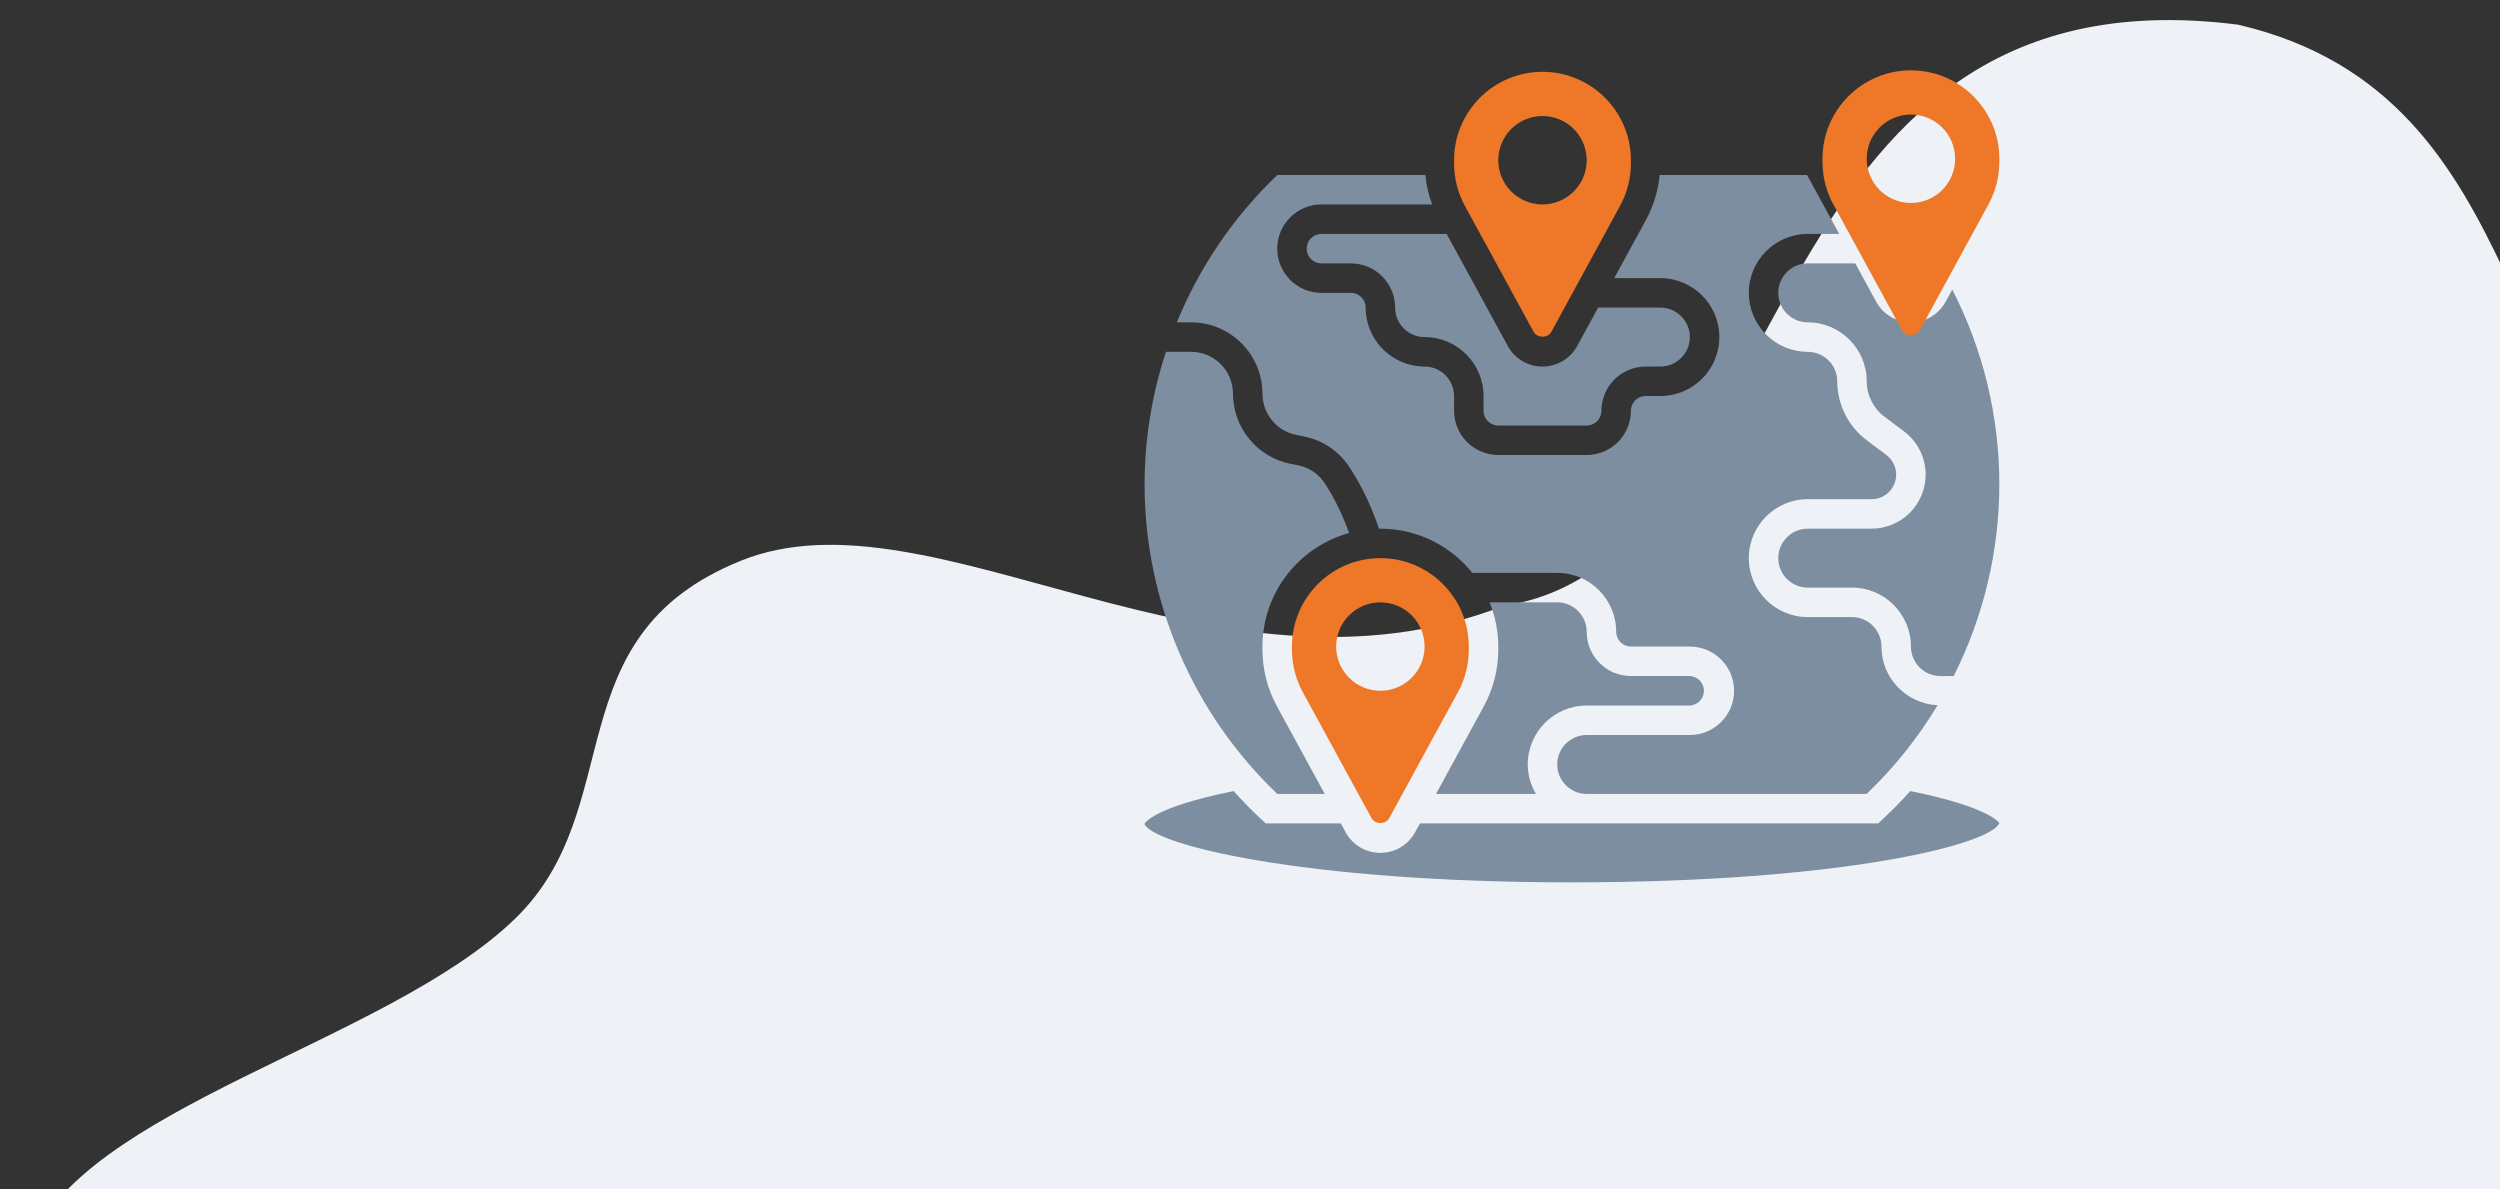 <svg width="391" height="186" viewBox="0 0 391 186" fill="none" xmlns="http://www.w3.org/2000/svg">
<rect x="0" y="0" width="391" height="186" fill="#333333" stroke="none"/>
<path fill-rule="evenodd" clip-rule="evenodd" d="M536.589 187.067C521.075 208.54 425.771 164.986 413.554 187.067C413.554 198.308 424.306 216.461 413.554 224.281C407.2 230.635 368.588 222.326 350.016 224.281C313.542 243.468 368.717 304.389 318.866 303.185C285.553 302.38 254.997 314.089 221.624 314.089C184.317 314.089 145.349 313.348 113.269 303.184C80.15 292.692 57.519 274.644 38.993 256.229C20.029 237.377 -3.362 216.461 4.524 195.088C12.565 173.296 60.39 163.139 80.499 143.743C98.57 126.314 86.457 99.587 115.856 87.706C145.78 75.612 189.706 112.358 235.16 94.763C281.591 87.706 272.793 -5.92 350.016 3.855C398.402 15.096 388.952 70.072 422.371 82.695C457.786 96.071 511.134 96.804 533.317 117.075C555.292 137.155 552.566 164.952 536.589 187.067Z" fill="#EEF2F6"/>
<path d="M197.453 61.586C197.453 64.702 199.67 67.408 202.729 68.021L203.911 68.258C205.343 68.535 206.706 69.094 207.92 69.901C209.134 70.709 210.176 71.749 210.985 72.963C212.35 75.012 214.198 78.287 215.676 82.696C215.749 82.692 215.819 82.682 215.892 82.682C218.653 82.683 221.378 83.305 223.866 84.502C226.353 85.699 228.54 87.44 230.263 89.597H243.551C248.636 89.597 252.771 93.732 252.771 98.817C252.771 100.089 253.806 101.122 255.076 101.122H264.295C268.107 101.122 271.21 104.224 271.21 108.036C271.21 111.849 268.107 114.951 264.295 114.951H248.161C245.619 114.951 243.551 117.018 243.551 119.561C243.551 122.103 245.619 124.171 248.161 124.171H291.936C296.239 120.061 299.973 115.396 303.041 110.297C298.163 110.062 294.259 106.056 294.259 101.122C294.259 98.579 292.191 96.512 289.649 96.512H282.734C277.65 96.512 273.515 92.377 273.515 87.292C273.515 82.208 277.65 78.073 282.734 78.073H292.722C293.74 78.071 294.716 77.665 295.436 76.945C296.157 76.225 296.562 75.249 296.564 74.23C296.564 73.029 295.99 71.879 295.026 71.158L291.954 68.853C290.526 67.776 289.367 66.384 288.567 64.784C287.767 63.185 287.349 61.422 287.344 59.633C287.344 57.091 285.277 55.024 282.734 55.024C277.65 55.024 273.515 50.889 273.515 45.804C273.515 40.719 277.65 36.584 282.734 36.584H287.651L282.679 27.471C282.661 27.436 282.649 27.399 282.631 27.365H259.572C259.336 29.823 258.61 32.21 257.436 34.383L252.464 43.499H259.685C264.77 43.499 268.905 47.634 268.905 52.719C268.905 57.803 264.77 61.938 259.685 61.938H257.38C256.11 61.938 255.076 62.973 255.076 64.243C255.076 68.055 251.973 71.158 248.161 71.158H234.331C230.519 71.158 227.417 68.055 227.417 64.243V61.938C227.417 59.396 225.349 57.328 222.807 57.328C217.722 57.328 213.587 53.194 213.587 48.109C213.587 46.839 212.552 45.804 211.282 45.804H206.673C202.86 45.804 199.758 42.702 199.758 38.889C199.758 35.077 202.86 31.974 206.673 31.974H223.98C223.431 30.49 223.075 28.94 222.92 27.365H199.776C192.976 33.859 187.62 41.712 184.055 50.414H186.281C189.243 50.417 192.083 51.595 194.178 53.689C196.272 55.784 197.45 58.624 197.453 61.586Z" fill="#7D8EA0"/>
<path d="M239.858 51.896C240.411 52.91 242.073 52.91 242.631 51.896L253.386 32.177C254.491 30.145 255.071 27.869 255.073 25.555V25.06C255.073 17.433 248.87 11.23 241.243 11.23C233.617 11.23 227.414 17.433 227.414 25.06V25.555C227.414 27.86 227.997 30.151 229.101 32.18L239.858 51.896ZM241.243 18.145C243.077 18.145 244.836 18.874 246.133 20.17C247.43 21.467 248.158 23.226 248.158 25.06C248.158 26.894 247.43 28.652 246.133 29.949C244.836 31.246 243.077 31.975 241.243 31.975C239.41 31.975 237.651 31.246 236.354 29.949C235.057 28.652 234.329 26.894 234.329 25.06C234.329 23.226 235.057 21.467 236.354 20.17C237.651 18.874 239.41 18.145 241.243 18.145Z" fill="#EE7828"/>
<path d="M204.367 38.889C204.367 40.159 205.402 41.194 206.672 41.194H211.282C215.094 41.194 218.197 44.297 218.197 48.109C218.197 50.651 220.264 52.719 222.806 52.719C227.891 52.719 232.026 56.854 232.026 61.938V64.243C232.026 65.513 233.061 66.548 234.331 66.548H248.16C249.43 66.548 250.465 65.513 250.465 64.243C250.465 60.431 253.568 57.329 257.38 57.329H259.685C262.227 57.329 264.295 55.261 264.295 52.719C264.295 50.176 262.227 48.109 259.685 48.109H249.949L246.678 54.104C246.146 55.08 245.36 55.894 244.404 56.462C243.448 57.029 242.357 57.329 241.246 57.329C240.134 57.329 239.043 57.029 238.087 56.462C237.131 55.894 236.345 55.08 235.813 54.104L226.257 36.584H206.672C205.402 36.584 204.367 37.619 204.367 38.889ZM292.721 82.683H282.734C280.191 82.683 278.124 84.75 278.124 87.292C278.124 89.835 280.191 91.902 282.734 91.902H289.649C294.733 91.902 298.868 96.037 298.868 101.122C298.868 103.664 300.936 105.732 303.478 105.732H305.559C310.239 96.435 312.683 86.175 312.698 75.768C312.698 65.128 310.158 54.678 305.338 45.288L304.301 47.189C303.768 48.165 302.983 48.98 302.027 49.547C301.071 50.114 299.98 50.414 298.868 50.414C297.756 50.414 296.665 50.114 295.709 49.547C294.753 48.98 293.968 48.165 293.435 47.189L290.165 41.194H282.734C280.191 41.194 278.124 43.262 278.124 45.804C278.124 48.346 280.191 50.414 282.734 50.414C287.818 50.414 291.953 54.549 291.953 59.633C291.953 61.798 292.988 63.868 294.719 65.165L297.792 67.47C298.84 68.259 299.69 69.28 300.277 70.453C300.864 71.626 301.17 72.919 301.173 74.23C301.171 76.471 300.279 78.62 298.695 80.204C297.11 81.789 294.962 82.68 292.721 82.683Z" fill="#7D8EA0"/>
<path d="M312.703 128.707C312.638 128.707 311.301 126.259 298.77 123.723C297.383 125.268 295.929 126.75 294.411 128.165L293.749 128.78H222.079L221.323 130.166C220.79 131.142 220.005 131.956 219.049 132.524C218.093 133.091 217.002 133.391 215.891 133.391C214.779 133.392 213.688 133.092 212.732 132.525C211.776 131.958 210.99 131.144 210.457 130.168L209.701 128.78H197.958L197.294 128.165C195.777 126.749 194.323 125.267 192.935 123.723C180.086 126.321 179.009 128.836 179 128.861C180.182 132.037 203.536 138 245.854 138C288.155 138 311.504 132.044 312.703 128.707Z" fill="#7D8EA0"/>
<path fill-rule="evenodd" clip-rule="evenodd" d="M297.481 51.665C298.034 52.679 299.696 52.679 300.254 51.665L311.009 31.947C312.114 29.915 312.694 27.638 312.696 25.325V24.829C312.696 17.203 306.493 11 298.866 11C291.24 11 285.037 17.203 285.037 24.829V25.325C285.037 27.63 285.62 29.921 286.724 31.949L297.481 51.665ZM303.756 19.94C302.459 18.643 300.7 17.915 298.866 17.915C297.033 17.915 295.274 18.643 293.977 19.94C292.68 21.237 291.952 22.995 291.952 24.829C291.952 26.663 292.68 28.422 293.977 29.719C295.274 31.016 297.033 31.744 298.866 31.744C300.7 31.744 302.459 31.016 303.756 29.719C305.053 28.422 305.781 26.663 305.781 24.829C305.781 22.995 305.053 21.237 303.756 19.94Z" fill="#EE7828"/>
<path d="M207.187 124.171L199.701 110.447C198.227 107.737 197.454 104.702 197.451 101.617V101.122C197.451 92.651 203.202 85.513 210.999 83.362C209.741 79.857 208.266 77.195 207.148 75.517C206.673 74.808 206.063 74.201 205.352 73.731C204.64 73.26 203.843 72.936 203.006 72.776L201.823 72.539C199.293 72.027 197.018 70.658 195.381 68.662C193.745 66.666 192.847 64.167 192.841 61.586C192.839 59.846 192.147 58.178 190.917 56.948C189.687 55.718 188.019 55.026 186.279 55.024H182.352C180.147 61.718 179.02 68.72 179.012 75.768C179.012 94 186.567 111.588 199.774 124.171H207.187Z" fill="#7D8EA0"/>
<path d="M229.719 101.121C229.719 93.495 223.517 87.292 215.89 87.292C208.263 87.292 202.061 93.495 202.061 101.121V101.617C202.061 103.924 202.644 106.215 203.748 108.241L214.505 127.96C215.058 128.972 216.72 128.974 217.277 127.957L228.032 108.241C229.138 106.208 229.718 103.931 229.719 101.617V101.121ZM215.89 108.036C214.056 108.036 212.297 107.308 211.001 106.011C209.704 104.714 208.975 102.955 208.975 101.121C208.975 99.287 209.704 97.529 211.001 96.232C212.297 94.935 214.056 94.207 215.89 94.207C217.724 94.207 219.483 94.935 220.779 96.232C222.076 97.529 222.805 99.287 222.805 101.121C222.805 102.955 222.076 104.714 220.779 106.011C219.483 107.308 217.724 108.036 215.89 108.036Z" fill="#EE7828"/>
<path d="M264.293 110.341H248.158C243.074 110.341 238.939 114.476 238.939 119.561C238.948 121.184 239.391 122.776 240.223 124.17H224.593L232.077 110.447C233.552 107.737 234.326 104.702 234.329 101.617V101.121C234.329 98.676 233.84 96.343 232.971 94.207H243.549C246.091 94.207 248.158 96.274 248.158 98.817C248.158 102.629 251.261 105.731 255.073 105.731H264.293C264.886 105.758 265.447 106.012 265.857 106.441C266.268 106.871 266.497 107.442 266.497 108.036C266.497 108.63 266.268 109.201 265.857 109.631C265.447 110.06 264.886 110.314 264.293 110.341Z" fill="#7D8EA0"/>
</svg>
